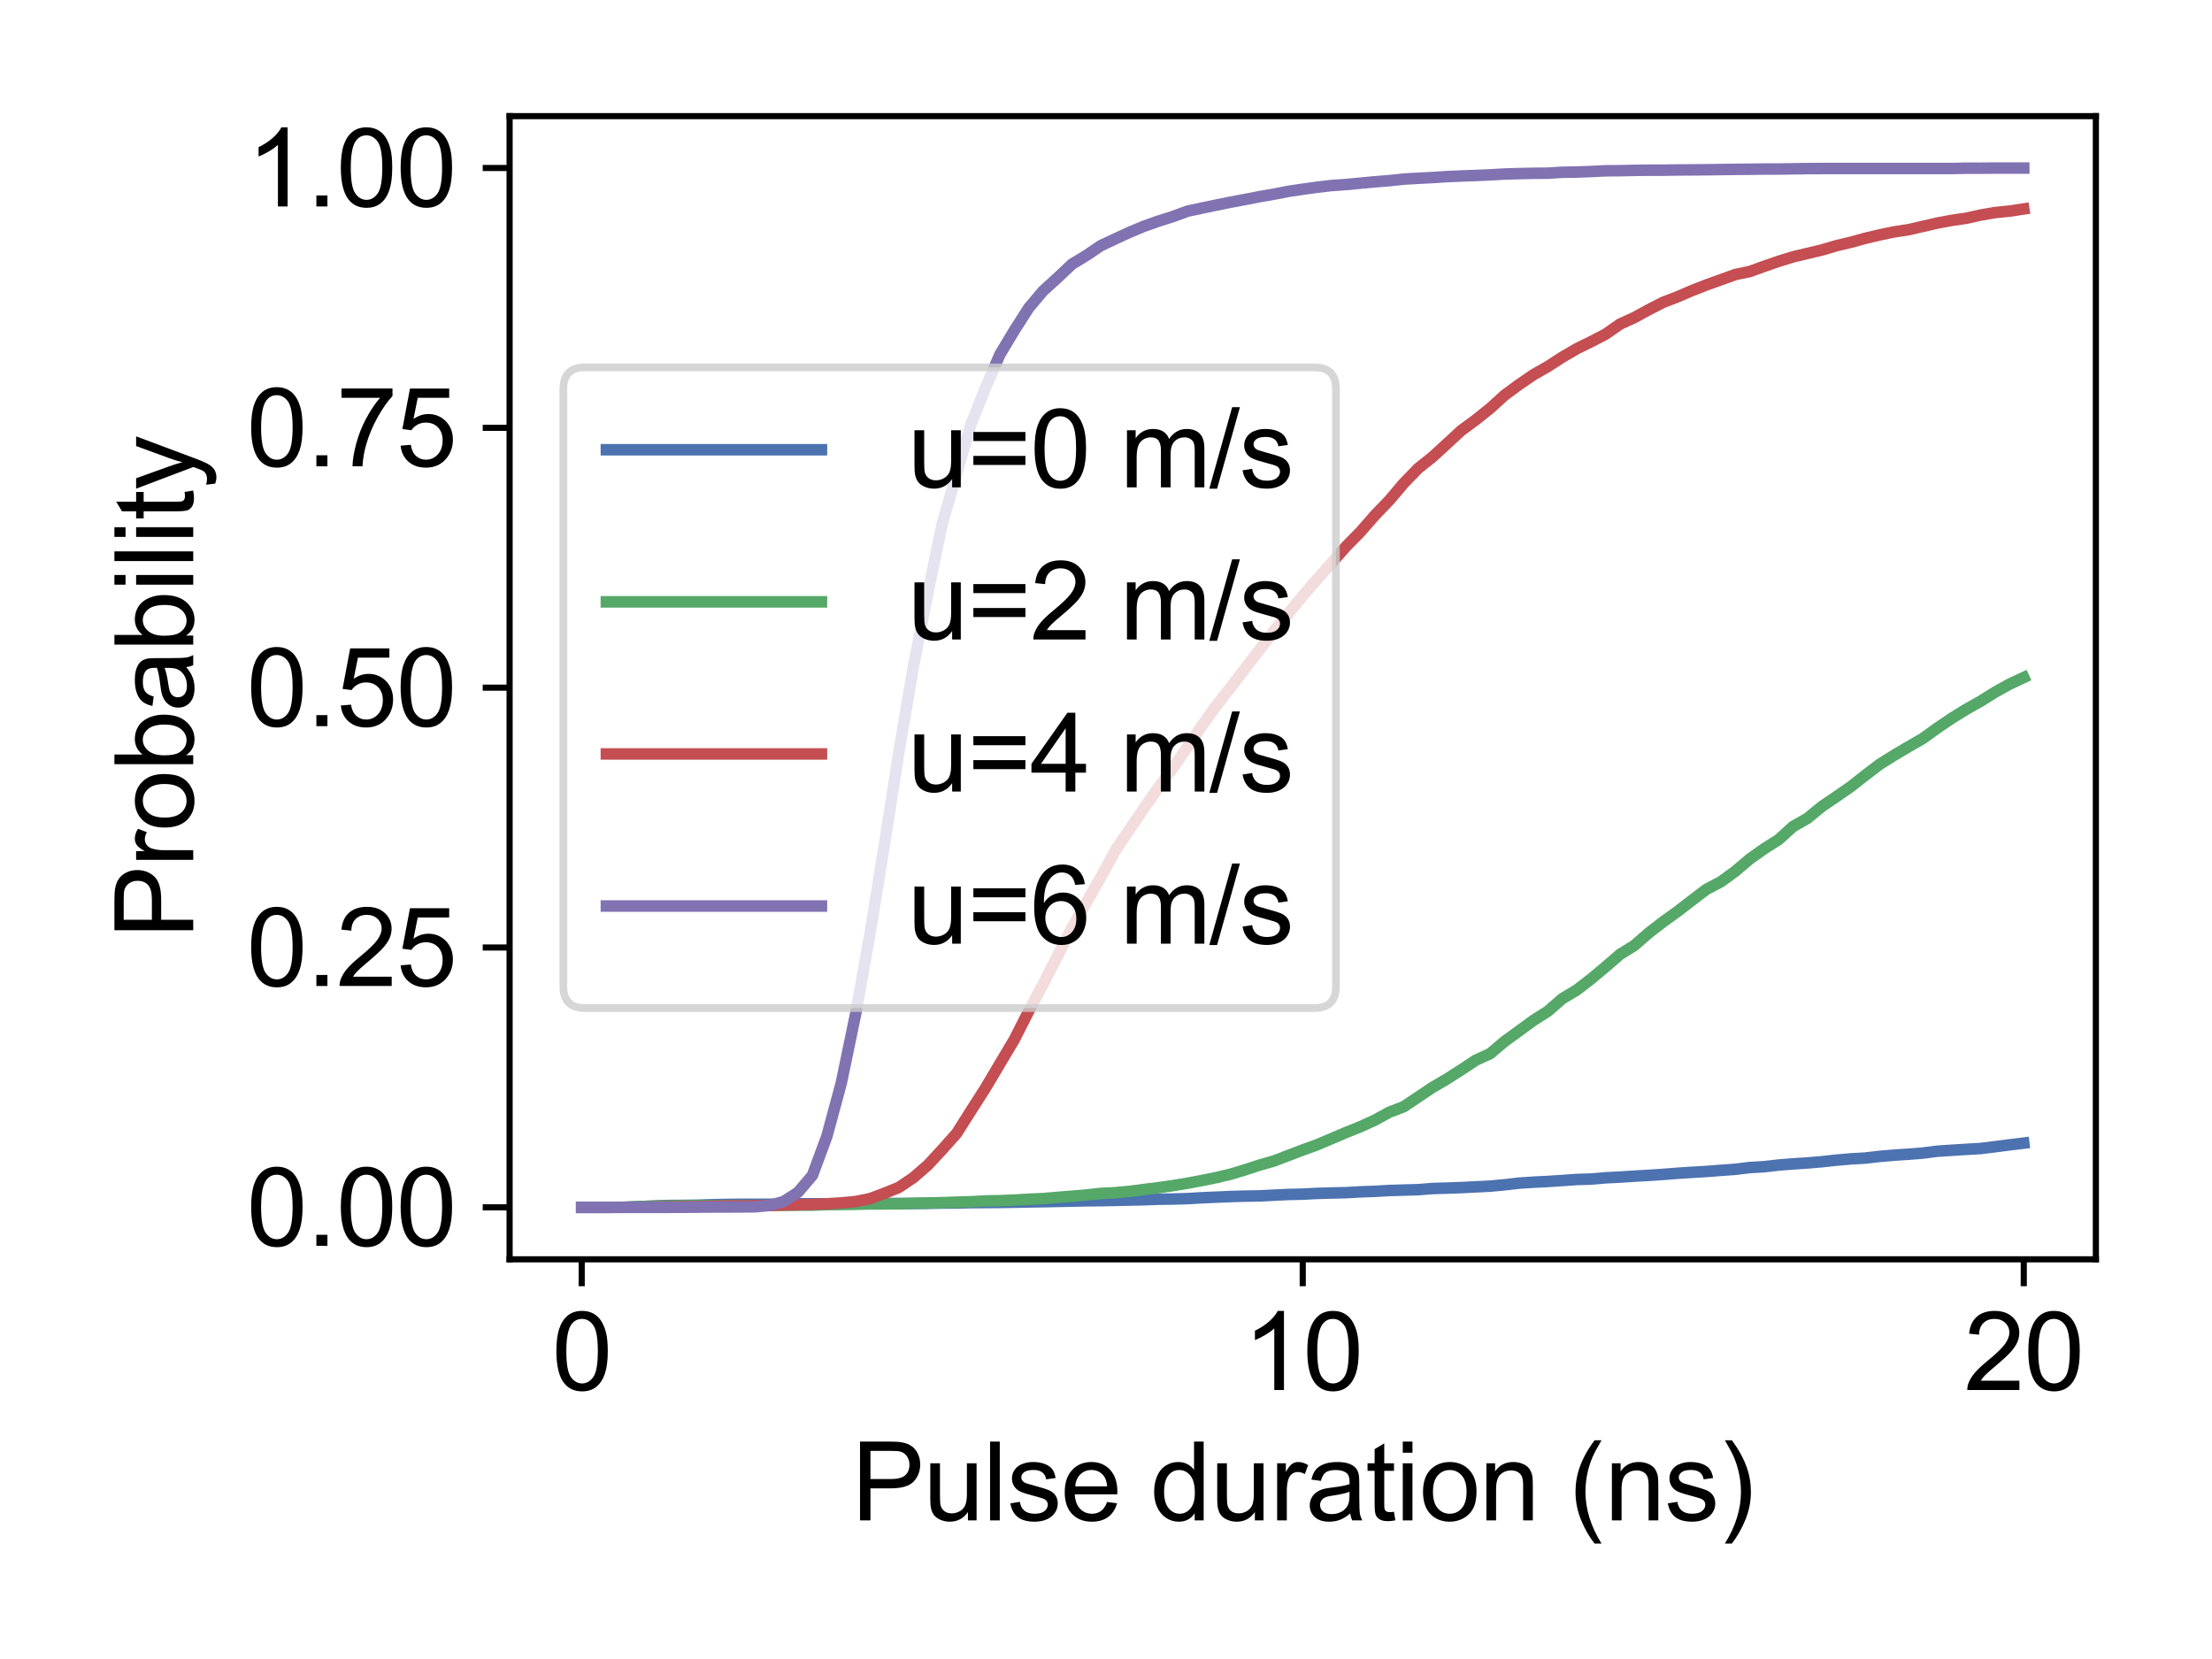 <?xml version="1.0" encoding="utf-8" standalone="no"?>
<!DOCTYPE svg PUBLIC "-//W3C//DTD SVG 1.1//EN"
  "http://www.w3.org/Graphics/SVG/1.1/DTD/svg11.dtd">
<svg xmlns:xlink="http://www.w3.org/1999/xlink" width="288pt" height="216pt" viewBox="0 0 288 216" xmlns="http://www.w3.org/2000/svg" version="1.1">
 <defs>
  <style type="text/css">*{stroke-linejoin: round; stroke-linecap: butt}</style>
 </defs>
 <g id="figure_1">
  <g id="patch_1">
   <path d="M 0 216 
L 288 216 
L 288 0 
L 0 0 
z
" style="fill: #ffffff"/>
  </g>
  <g id="axes_1">
   <g id="patch_2">
    <path d="M 66.35 163.96 
L 272.88 163.96 
L 272.88 15.12 
L 66.35 15.12 
z
" style="fill: #ffffff"/>
   </g>
   <g id="matplotlib.axis_1">
    <g id="xtick_1">
     <g id="line2d_1">
      <defs>
       <path id="m84474accab" d="M 0 0 
L 0 3.5 
" style="stroke: #000000; stroke-width: 0.8"/>
      </defs>
      <g>
       <use xlink:href="#m84474accab" x="75.738" y="163.96" style="stroke: #000000; stroke-width: 0.8"/>
      </g>
     </g>
     <g id="text_1">
      <!-- 0 -->
      <g transform="translate(71.845 180.981)scale(0.14 -0.14)">
       <defs>
        <path id="ArialMT-30" d="M 266 2259 
Q 266 3072 433 3567 
Q 600 4063 929 4331 
Q 1259 4600 1759 4600 
Q 2128 4600 2406 4451 
Q 2684 4303 2865 4023 
Q 3047 3744 3150 3342 
Q 3253 2941 3253 2259 
Q 3253 1453 3087 958 
Q 2922 463 2592 192 
Q 2263 -78 1759 -78 
Q 1097 -78 719 397 
Q 266 969 266 2259 
z
M 844 2259 
Q 844 1131 1108 757 
Q 1372 384 1759 384 
Q 2147 384 2411 759 
Q 2675 1134 2675 2259 
Q 2675 3391 2411 3762 
Q 2147 4134 1753 4134 
Q 1366 4134 1134 3806 
Q 844 3388 844 2259 
z
" transform="scale(0.016)"/>
       </defs>
       <use xlink:href="#ArialMT-30"/>
      </g>
     </g>
    </g>
    <g id="xtick_2">
     <g id="line2d_2">
      <g>
       <use xlink:href="#m84474accab" x="169.615" y="163.96" style="stroke: #000000; stroke-width: 0.8"/>
      </g>
     </g>
     <g id="text_2">
      <!-- 10 -->
      <g transform="translate(161.83 180.981)scale(0.14 -0.14)">
       <defs>
        <path id="ArialMT-31" d="M 2384 0 
L 1822 0 
L 1822 3584 
Q 1619 3391 1289 3197 
Q 959 3003 697 2906 
L 697 3450 
Q 1169 3672 1522 3987 
Q 1875 4303 2022 4600 
L 2384 4600 
L 2384 0 
z
" transform="scale(0.016)"/>
       </defs>
       <use xlink:href="#ArialMT-31"/>
       <use xlink:href="#ArialMT-30" x="55.615"/>
      </g>
     </g>
    </g>
    <g id="xtick_3">
     <g id="line2d_3">
      <g>
       <use xlink:href="#m84474accab" x="263.492" y="163.96" style="stroke: #000000; stroke-width: 0.8"/>
      </g>
     </g>
     <g id="text_3">
      <!-- 20 -->
      <g transform="translate(255.707 180.981)scale(0.14 -0.14)">
       <defs>
        <path id="ArialMT-32" d="M 3222 541 
L 3222 0 
L 194 0 
Q 188 203 259 391 
Q 375 700 629 1000 
Q 884 1300 1366 1694 
Q 2113 2306 2375 2664 
Q 2638 3022 2638 3341 
Q 2638 3675 2398 3904 
Q 2159 4134 1775 4134 
Q 1369 4134 1125 3890 
Q 881 3647 878 3216 
L 300 3275 
Q 359 3922 746 4261 
Q 1134 4600 1788 4600 
Q 2447 4600 2831 4234 
Q 3216 3869 3216 3328 
Q 3216 3053 3103 2787 
Q 2991 2522 2730 2228 
Q 2469 1934 1863 1422 
Q 1356 997 1212 845 
Q 1069 694 975 541 
L 3222 541 
z
" transform="scale(0.016)"/>
       </defs>
       <use xlink:href="#ArialMT-32"/>
       <use xlink:href="#ArialMT-30" x="55.615"/>
      </g>
     </g>
    </g>
    <g id="text_4">
     <!-- Pulse duration (ns) -->
     <g transform="translate(110.868 197.955)scale(0.14 -0.14)">
      <defs>
       <path id="ArialMT-50" d="M 494 0 
L 494 4581 
L 2222 4581 
Q 2678 4581 2919 4538 
Q 3256 4481 3484 4323 
Q 3713 4166 3852 3881 
Q 3991 3597 3991 3256 
Q 3991 2672 3619 2267 
Q 3247 1863 2275 1863 
L 1100 1863 
L 1100 0 
L 494 0 
z
M 1100 2403 
L 2284 2403 
Q 2872 2403 3119 2622 
Q 3366 2841 3366 3238 
Q 3366 3525 3220 3729 
Q 3075 3934 2838 4000 
Q 2684 4041 2272 4041 
L 1100 4041 
L 1100 2403 
z
" transform="scale(0.016)"/>
       <path id="ArialMT-75" d="M 2597 0 
L 2597 488 
Q 2209 -75 1544 -75 
Q 1250 -75 995 37 
Q 741 150 617 320 
Q 494 491 444 738 
Q 409 903 409 1263 
L 409 3319 
L 972 3319 
L 972 1478 
Q 972 1038 1006 884 
Q 1059 663 1231 536 
Q 1403 409 1656 409 
Q 1909 409 2131 539 
Q 2353 669 2445 892 
Q 2538 1116 2538 1541 
L 2538 3319 
L 3100 3319 
L 3100 0 
L 2597 0 
z
" transform="scale(0.016)"/>
       <path id="ArialMT-6c" d="M 409 0 
L 409 4581 
L 972 4581 
L 972 0 
L 409 0 
z
" transform="scale(0.016)"/>
       <path id="ArialMT-73" d="M 197 991 
L 753 1078 
Q 800 744 1014 566 
Q 1228 388 1613 388 
Q 2000 388 2187 545 
Q 2375 703 2375 916 
Q 2375 1106 2209 1216 
Q 2094 1291 1634 1406 
Q 1016 1563 777 1677 
Q 538 1791 414 1992 
Q 291 2194 291 2438 
Q 291 2659 392 2848 
Q 494 3038 669 3163 
Q 800 3259 1026 3326 
Q 1253 3394 1513 3394 
Q 1903 3394 2198 3281 
Q 2494 3169 2634 2976 
Q 2775 2784 2828 2463 
L 2278 2388 
Q 2241 2644 2061 2787 
Q 1881 2931 1553 2931 
Q 1166 2931 1000 2803 
Q 834 2675 834 2503 
Q 834 2394 903 2306 
Q 972 2216 1119 2156 
Q 1203 2125 1616 2013 
Q 2213 1853 2448 1751 
Q 2684 1650 2818 1456 
Q 2953 1263 2953 975 
Q 2953 694 2789 445 
Q 2625 197 2315 61 
Q 2006 -75 1616 -75 
Q 969 -75 630 194 
Q 291 463 197 991 
z
" transform="scale(0.016)"/>
       <path id="ArialMT-65" d="M 2694 1069 
L 3275 997 
Q 3138 488 2766 206 
Q 2394 -75 1816 -75 
Q 1088 -75 661 373 
Q 234 822 234 1631 
Q 234 2469 665 2931 
Q 1097 3394 1784 3394 
Q 2450 3394 2872 2941 
Q 3294 2488 3294 1666 
Q 3294 1616 3291 1516 
L 816 1516 
Q 847 969 1125 678 
Q 1403 388 1819 388 
Q 2128 388 2347 550 
Q 2566 713 2694 1069 
z
M 847 1978 
L 2700 1978 
Q 2663 2397 2488 2606 
Q 2219 2931 1791 2931 
Q 1403 2931 1139 2672 
Q 875 2413 847 1978 
z
" transform="scale(0.016)"/>
       <path id="ArialMT-20" transform="scale(0.016)"/>
       <path id="ArialMT-64" d="M 2575 0 
L 2575 419 
Q 2259 -75 1647 -75 
Q 1250 -75 917 144 
Q 584 363 401 755 
Q 219 1147 219 1656 
Q 219 2153 384 2558 
Q 550 2963 881 3178 
Q 1213 3394 1622 3394 
Q 1922 3394 2156 3267 
Q 2391 3141 2538 2938 
L 2538 4581 
L 3097 4581 
L 3097 0 
L 2575 0 
z
M 797 1656 
Q 797 1019 1065 703 
Q 1334 388 1700 388 
Q 2069 388 2326 689 
Q 2584 991 2584 1609 
Q 2584 2291 2321 2609 
Q 2059 2928 1675 2928 
Q 1300 2928 1048 2622 
Q 797 2316 797 1656 
z
" transform="scale(0.016)"/>
       <path id="ArialMT-72" d="M 416 0 
L 416 3319 
L 922 3319 
L 922 2816 
Q 1116 3169 1280 3281 
Q 1444 3394 1641 3394 
Q 1925 3394 2219 3213 
L 2025 2691 
Q 1819 2813 1613 2813 
Q 1428 2813 1281 2702 
Q 1134 2591 1072 2394 
Q 978 2094 978 1738 
L 978 0 
L 416 0 
z
" transform="scale(0.016)"/>
       <path id="ArialMT-61" d="M 2588 409 
Q 2275 144 1986 34 
Q 1697 -75 1366 -75 
Q 819 -75 525 192 
Q 231 459 231 875 
Q 231 1119 342 1320 
Q 453 1522 633 1644 
Q 813 1766 1038 1828 
Q 1203 1872 1538 1913 
Q 2219 1994 2541 2106 
Q 2544 2222 2544 2253 
Q 2544 2597 2384 2738 
Q 2169 2928 1744 2928 
Q 1347 2928 1158 2789 
Q 969 2650 878 2297 
L 328 2372 
Q 403 2725 575 2942 
Q 747 3159 1072 3276 
Q 1397 3394 1825 3394 
Q 2250 3394 2515 3294 
Q 2781 3194 2906 3042 
Q 3031 2891 3081 2659 
Q 3109 2516 3109 2141 
L 3109 1391 
Q 3109 606 3145 398 
Q 3181 191 3288 0 
L 2700 0 
Q 2613 175 2588 409 
z
M 2541 1666 
Q 2234 1541 1622 1453 
Q 1275 1403 1131 1340 
Q 988 1278 909 1158 
Q 831 1038 831 891 
Q 831 666 1001 516 
Q 1172 366 1500 366 
Q 1825 366 2078 508 
Q 2331 650 2450 897 
Q 2541 1088 2541 1459 
L 2541 1666 
z
" transform="scale(0.016)"/>
       <path id="ArialMT-74" d="M 1650 503 
L 1731 6 
Q 1494 -44 1306 -44 
Q 1000 -44 831 53 
Q 663 150 594 308 
Q 525 466 525 972 
L 525 2881 
L 113 2881 
L 113 3319 
L 525 3319 
L 525 4141 
L 1084 4478 
L 1084 3319 
L 1650 3319 
L 1650 2881 
L 1084 2881 
L 1084 941 
Q 1084 700 1114 631 
Q 1144 563 1211 522 
Q 1278 481 1403 481 
Q 1497 481 1650 503 
z
" transform="scale(0.016)"/>
       <path id="ArialMT-69" d="M 425 3934 
L 425 4581 
L 988 4581 
L 988 3934 
L 425 3934 
z
M 425 0 
L 425 3319 
L 988 3319 
L 988 0 
L 425 0 
z
" transform="scale(0.016)"/>
       <path id="ArialMT-6f" d="M 213 1659 
Q 213 2581 725 3025 
Q 1153 3394 1769 3394 
Q 2453 3394 2887 2945 
Q 3322 2497 3322 1706 
Q 3322 1066 3130 698 
Q 2938 331 2570 128 
Q 2203 -75 1769 -75 
Q 1072 -75 642 372 
Q 213 819 213 1659 
z
M 791 1659 
Q 791 1022 1069 705 
Q 1347 388 1769 388 
Q 2188 388 2466 706 
Q 2744 1025 2744 1678 
Q 2744 2294 2464 2611 
Q 2184 2928 1769 2928 
Q 1347 2928 1069 2612 
Q 791 2297 791 1659 
z
" transform="scale(0.016)"/>
       <path id="ArialMT-6e" d="M 422 0 
L 422 3319 
L 928 3319 
L 928 2847 
Q 1294 3394 1984 3394 
Q 2284 3394 2536 3286 
Q 2788 3178 2913 3003 
Q 3038 2828 3088 2588 
Q 3119 2431 3119 2041 
L 3119 0 
L 2556 0 
L 2556 2019 
Q 2556 2363 2490 2533 
Q 2425 2703 2258 2804 
Q 2091 2906 1866 2906 
Q 1506 2906 1245 2678 
Q 984 2450 984 1813 
L 984 0 
L 422 0 
z
" transform="scale(0.016)"/>
       <path id="ArialMT-28" d="M 1497 -1347 
Q 1031 -759 709 28 
Q 388 816 388 1659 
Q 388 2403 628 3084 
Q 909 3875 1497 4659 
L 1900 4659 
Q 1522 4009 1400 3731 
Q 1209 3300 1100 2831 
Q 966 2247 966 1656 
Q 966 153 1900 -1347 
L 1497 -1347 
z
" transform="scale(0.016)"/>
       <path id="ArialMT-29" d="M 791 -1347 
L 388 -1347 
Q 1322 153 1322 1656 
Q 1322 2244 1188 2822 
Q 1081 3291 891 3722 
Q 769 4003 388 4659 
L 791 4659 
Q 1378 3875 1659 3084 
Q 1900 2403 1900 1659 
Q 1900 816 1576 28 
Q 1253 -759 791 -1347 
z
" transform="scale(0.016)"/>
      </defs>
      <use xlink:href="#ArialMT-50"/>
      <use xlink:href="#ArialMT-75" x="66.699"/>
      <use xlink:href="#ArialMT-6c" x="122.314"/>
      <use xlink:href="#ArialMT-73" x="144.531"/>
      <use xlink:href="#ArialMT-65" x="194.531"/>
      <use xlink:href="#ArialMT-20" x="250.146"/>
      <use xlink:href="#ArialMT-64" x="277.93"/>
      <use xlink:href="#ArialMT-75" x="333.545"/>
      <use xlink:href="#ArialMT-72" x="389.16"/>
      <use xlink:href="#ArialMT-61" x="422.461"/>
      <use xlink:href="#ArialMT-74" x="478.076"/>
      <use xlink:href="#ArialMT-69" x="505.859"/>
      <use xlink:href="#ArialMT-6f" x="528.076"/>
      <use xlink:href="#ArialMT-6e" x="583.691"/>
      <use xlink:href="#ArialMT-20" x="639.307"/>
      <use xlink:href="#ArialMT-28" x="667.09"/>
      <use xlink:href="#ArialMT-6e" x="700.391"/>
      <use xlink:href="#ArialMT-73" x="756.006"/>
      <use xlink:href="#ArialMT-29" x="806.006"/>
     </g>
    </g>
   </g>
   <g id="matplotlib.axis_2">
    <g id="ytick_1">
     <g id="line2d_4">
      <defs>
       <path id="m325575889c" d="M 0 0 
L -3.5 0 
" style="stroke: #000000; stroke-width: 0.8"/>
      </defs>
      <g>
       <use xlink:href="#m325575889c" x="66.35" y="157.195" style="stroke: #000000; stroke-width: 0.8"/>
      </g>
     </g>
     <g id="text_5">
      <!-- 0.00 -->
      <g transform="translate(32.105 162.205)scale(0.14 -0.14)">
       <defs>
        <path id="ArialMT-2e" d="M 581 0 
L 581 641 
L 1222 641 
L 1222 0 
L 581 0 
z
" transform="scale(0.016)"/>
       </defs>
       <use xlink:href="#ArialMT-30"/>
       <use xlink:href="#ArialMT-2e" x="55.615"/>
       <use xlink:href="#ArialMT-30" x="83.398"/>
       <use xlink:href="#ArialMT-30" x="139.014"/>
      </g>
     </g>
    </g>
    <g id="ytick_2">
     <g id="line2d_5">
      <g>
       <use xlink:href="#m325575889c" x="66.35" y="123.364" style="stroke: #000000; stroke-width: 0.8"/>
      </g>
     </g>
     <g id="text_6">
      <!-- 0.25 -->
      <g transform="translate(32.105 128.374)scale(0.14 -0.14)">
       <defs>
        <path id="ArialMT-35" d="M 266 1200 
L 856 1250 
Q 922 819 1161 601 
Q 1400 384 1738 384 
Q 2144 384 2425 690 
Q 2706 997 2706 1503 
Q 2706 1984 2436 2262 
Q 2166 2541 1728 2541 
Q 1456 2541 1237 2417 
Q 1019 2294 894 2097 
L 366 2166 
L 809 4519 
L 3088 4519 
L 3088 3981 
L 1259 3981 
L 1013 2750 
Q 1425 3038 1878 3038 
Q 2478 3038 2890 2622 
Q 3303 2206 3303 1553 
Q 3303 931 2941 478 
Q 2500 -78 1738 -78 
Q 1113 -78 717 272 
Q 322 622 266 1200 
z
" transform="scale(0.016)"/>
       </defs>
       <use xlink:href="#ArialMT-30"/>
       <use xlink:href="#ArialMT-2e" x="55.615"/>
       <use xlink:href="#ArialMT-32" x="83.398"/>
       <use xlink:href="#ArialMT-35" x="139.014"/>
      </g>
     </g>
    </g>
    <g id="ytick_3">
     <g id="line2d_6">
      <g>
       <use xlink:href="#m325575889c" x="66.35" y="89.533" style="stroke: #000000; stroke-width: 0.8"/>
      </g>
     </g>
     <g id="text_7">
      <!-- 0.50 -->
      <g transform="translate(32.105 94.544)scale(0.14 -0.14)">
       <use xlink:href="#ArialMT-30"/>
       <use xlink:href="#ArialMT-2e" x="55.615"/>
       <use xlink:href="#ArialMT-35" x="83.398"/>
       <use xlink:href="#ArialMT-30" x="139.014"/>
      </g>
     </g>
    </g>
    <g id="ytick_4">
     <g id="line2d_7">
      <g>
       <use xlink:href="#m325575889c" x="66.35" y="55.703" style="stroke: #000000; stroke-width: 0.8"/>
      </g>
     </g>
     <g id="text_8">
      <!-- 0.75 -->
      <g transform="translate(32.105 60.713)scale(0.14 -0.14)">
       <defs>
        <path id="ArialMT-37" d="M 303 3981 
L 303 4522 
L 3269 4522 
L 3269 4084 
Q 2831 3619 2401 2847 
Q 1972 2075 1738 1259 
Q 1569 684 1522 0 
L 944 0 
Q 953 541 1156 1306 
Q 1359 2072 1739 2783 
Q 2119 3494 2547 3981 
L 303 3981 
z
" transform="scale(0.016)"/>
       </defs>
       <use xlink:href="#ArialMT-30"/>
       <use xlink:href="#ArialMT-2e" x="55.615"/>
       <use xlink:href="#ArialMT-37" x="83.398"/>
       <use xlink:href="#ArialMT-35" x="139.014"/>
      </g>
     </g>
    </g>
    <g id="ytick_5">
     <g id="line2d_8">
      <g>
       <use xlink:href="#m325575889c" x="66.35" y="21.872" style="stroke: #000000; stroke-width: 0.8"/>
      </g>
     </g>
     <g id="text_9">
      <!-- 1.00 -->
      <g transform="translate(32.105 26.882)scale(0.14 -0.14)">
       <use xlink:href="#ArialMT-31"/>
       <use xlink:href="#ArialMT-2e" x="55.615"/>
       <use xlink:href="#ArialMT-30" x="83.398"/>
       <use xlink:href="#ArialMT-30" x="139.014"/>
      </g>
     </g>
    </g>
    <g id="text_10">
     <!-- Probability -->
     <g transform="translate(25.158 122.221)rotate(-90)scale(0.14 -0.14)">
      <defs>
       <path id="ArialMT-62" d="M 941 0 
L 419 0 
L 419 4581 
L 981 4581 
L 981 2947 
Q 1338 3394 1891 3394 
Q 2197 3394 2470 3270 
Q 2744 3147 2920 2923 
Q 3097 2700 3197 2384 
Q 3297 2069 3297 1709 
Q 3297 856 2875 390 
Q 2453 -75 1863 -75 
Q 1275 -75 941 416 
L 941 0 
z
M 934 1684 
Q 934 1088 1097 822 
Q 1363 388 1816 388 
Q 2184 388 2453 708 
Q 2722 1028 2722 1663 
Q 2722 2313 2464 2622 
Q 2206 2931 1841 2931 
Q 1472 2931 1203 2611 
Q 934 2291 934 1684 
z
" transform="scale(0.016)"/>
       <path id="ArialMT-79" d="M 397 -1278 
L 334 -750 
Q 519 -800 656 -800 
Q 844 -800 956 -737 
Q 1069 -675 1141 -563 
Q 1194 -478 1313 -144 
Q 1328 -97 1363 -6 
L 103 3319 
L 709 3319 
L 1400 1397 
Q 1534 1031 1641 628 
Q 1738 1016 1872 1384 
L 2581 3319 
L 3144 3319 
L 1881 -56 
Q 1678 -603 1566 -809 
Q 1416 -1088 1222 -1217 
Q 1028 -1347 759 -1347 
Q 597 -1347 397 -1278 
z
" transform="scale(0.016)"/>
      </defs>
      <use xlink:href="#ArialMT-50"/>
      <use xlink:href="#ArialMT-72" x="66.699"/>
      <use xlink:href="#ArialMT-6f" x="100"/>
      <use xlink:href="#ArialMT-62" x="155.615"/>
      <use xlink:href="#ArialMT-61" x="211.23"/>
      <use xlink:href="#ArialMT-62" x="266.846"/>
      <use xlink:href="#ArialMT-69" x="322.461"/>
      <use xlink:href="#ArialMT-6c" x="344.678"/>
      <use xlink:href="#ArialMT-69" x="366.895"/>
      <use xlink:href="#ArialMT-74" x="389.111"/>
      <use xlink:href="#ArialMT-79" x="416.895"/>
     </g>
    </g>
   </g>
   <g id="line2d_9">
    <path d="M 75.738 157.195 
L 77.615 157.195 
L 79.493 157.195 
L 81.37 157.181 
L 83.248 157.1 
L 85.125 157.019 
L 87.003 156.951 
L 88.881 156.937 
L 90.758 156.91 
L 92.636 156.856 
L 94.513 156.816 
L 96.391 156.789 
L 98.268 156.789 
L 100.146 156.789 
L 102.023 156.789 
L 103.901 156.734 
L 105.778 156.734 
L 107.656 156.734 
L 109.534 156.721 
L 111.411 156.707 
L 113.289 156.694 
L 115.166 156.694 
L 117.044 156.694 
L 118.921 156.694 
L 120.799 156.68 
L 122.676 156.64 
L 124.554 156.626 
L 126.431 156.586 
L 128.309 156.572 
L 130.187 156.559 
L 132.064 156.531 
L 133.942 156.491 
L 135.819 156.464 
L 137.697 156.423 
L 139.574 156.383 
L 141.452 156.342 
L 143.329 156.328 
L 145.207 156.288 
L 147.084 156.247 
L 148.962 156.207 
L 150.84 156.139 
L 152.717 156.112 
L 154.595 156.058 
L 156.472 155.95 
L 158.35 155.868 
L 160.227 155.787 
L 162.105 155.733 
L 163.982 155.706 
L 165.86 155.611 
L 167.737 155.517 
L 169.615 155.476 
L 171.493 155.381 
L 173.37 155.327 
L 175.248 155.286 
L 177.125 155.178 
L 179.003 155.111 
L 180.88 155.002 
L 182.758 154.948 
L 184.635 154.894 
L 186.513 154.745 
L 188.39 154.691 
L 190.268 154.623 
L 192.146 154.529 
L 194.023 154.434 
L 195.901 154.258 
L 197.778 154.042 
L 199.656 153.92 
L 201.533 153.825 
L 203.411 153.703 
L 205.288 153.568 
L 207.166 153.514 
L 209.043 153.351 
L 210.921 153.257 
L 212.799 153.135 
L 214.676 153.027 
L 216.554 152.905 
L 218.431 152.756 
L 220.309 152.634 
L 222.186 152.526 
L 224.064 152.377 
L 225.941 152.242 
L 227.819 152.012 
L 229.696 151.903 
L 231.574 151.687 
L 233.452 151.538 
L 235.329 151.416 
L 237.207 151.254 
L 239.084 151.051 
L 240.962 150.889 
L 242.839 150.78 
L 244.717 150.564 
L 246.594 150.401 
L 248.472 150.28 
L 250.349 150.131 
L 252.227 149.887 
L 254.105 149.765 
L 255.982 149.644 
L 257.86 149.535 
L 259.737 149.305 
L 261.615 149.062 
L 263.492 148.832 
" clip-path="url(#p5ad7698d88)" style="fill: none; stroke: #4c72b0; stroke-width: 1.5; stroke-linecap: square"/>
   </g>
   <g id="line2d_10">
    <path d="M 75.738 157.195 
L 77.615 157.195 
L 79.493 157.195 
L 81.37 157.181 
L 83.248 157.113 
L 85.125 157.046 
L 87.003 157.019 
L 88.881 156.978 
L 90.758 156.978 
L 92.636 156.978 
L 94.513 156.951 
L 96.391 156.951 
L 98.268 156.951 
L 100.146 156.937 
L 102.023 156.924 
L 103.901 156.91 
L 105.778 156.91 
L 107.656 156.843 
L 109.534 156.829 
L 111.411 156.802 
L 113.289 156.748 
L 115.166 156.748 
L 117.044 156.734 
L 118.921 156.667 
L 120.799 156.626 
L 122.676 156.586 
L 124.554 156.518 
L 126.431 156.464 
L 128.309 156.356 
L 130.187 156.328 
L 132.064 156.247 
L 133.942 156.139 
L 135.819 156.058 
L 137.697 155.895 
L 139.574 155.747 
L 141.452 155.584 
L 143.329 155.381 
L 145.207 155.286 
L 147.084 155.111 
L 148.962 154.867 
L 150.84 154.637 
L 152.717 154.366 
L 154.595 154.055 
L 156.472 153.703 
L 158.35 153.324 
L 160.227 152.878 
L 162.105 152.309 
L 163.982 151.7 
L 165.86 151.159 
L 167.737 150.442 
L 169.615 149.725 
L 171.493 149.048 
L 173.37 148.25 
L 175.248 147.451 
L 177.125 146.694 
L 179.003 145.841 
L 180.88 144.813 
L 182.758 144.095 
L 184.635 142.837 
L 186.513 141.578 
L 188.39 140.482 
L 190.268 139.278 
L 192.146 138.033 
L 194.023 137.18 
L 195.901 135.584 
L 197.778 134.23 
L 199.656 132.85 
L 201.533 131.659 
L 203.411 130.022 
L 205.288 128.899 
L 207.166 127.451 
L 209.043 125.881 
L 210.921 124.257 
L 212.799 123.093 
L 214.676 121.456 
L 216.554 120.008 
L 218.431 118.655 
L 220.309 117.207 
L 222.186 115.786 
L 224.064 114.798 
L 225.941 113.431 
L 227.819 111.834 
L 229.696 110.508 
L 231.574 109.317 
L 233.452 107.612 
L 235.329 106.543 
L 237.207 105.001 
L 239.084 103.729 
L 240.962 102.429 
L 242.839 100.954 
L 244.717 99.52 
L 246.594 98.343 
L 248.472 97.233 
L 250.349 96.151 
L 252.227 94.797 
L 254.105 93.525 
L 255.982 92.361 
L 257.86 91.306 
L 259.737 90.129 
L 261.615 89.087 
L 263.492 88.207 
" clip-path="url(#p5ad7698d88)" style="fill: none; stroke: #55a868; stroke-width: 1.5; stroke-linecap: square"/>
   </g>
   <g id="line2d_11">
    <path d="M 75.738 157.195 
L 77.615 157.195 
L 79.493 157.195 
L 81.37 157.195 
L 83.248 157.181 
L 85.125 157.154 
L 87.003 157.14 
L 88.881 157.113 
L 90.758 157.1 
L 92.636 157.046 
L 94.513 157.005 
L 96.391 156.992 
L 98.268 156.964 
L 100.146 156.951 
L 102.023 156.897 
L 103.901 156.856 
L 105.778 156.816 
L 107.656 156.734 
L 109.534 156.613 
L 111.411 156.437 
L 113.289 156.058 
L 115.166 155.354 
L 117.044 154.596 
L 118.921 153.324 
L 120.799 151.7 
L 122.676 149.671 
L 124.554 147.56 
L 126.431 144.596 
L 128.309 141.66 
L 130.187 138.493 
L 132.064 135.34 
L 133.942 131.646 
L 135.819 128.114 
L 137.697 124.446 
L 139.574 120.766 
L 141.452 117.491 
L 143.329 114.203 
L 145.207 110.752 
L 147.084 107.964 
L 148.962 105.204 
L 150.84 102.511 
L 152.717 99.994 
L 154.595 97.247 
L 156.472 94.513 
L 158.35 91.915 
L 160.227 89.493 
L 162.105 87.043 
L 163.982 84.607 
L 165.86 82.172 
L 167.737 79.885 
L 169.615 77.571 
L 171.493 75.406 
L 173.37 73.295 
L 175.248 71.156 
L 177.125 69.248 
L 179.003 67.097 
L 180.88 65.148 
L 182.758 62.929 
L 184.635 60.994 
L 186.513 59.492 
L 188.39 57.773 
L 190.268 56.041 
L 192.146 54.661 
L 194.023 53.159 
L 195.901 51.453 
L 197.778 50.073 
L 199.656 48.788 
L 201.533 47.719 
L 203.411 46.501 
L 205.288 45.405 
L 207.166 44.484 
L 209.043 43.51 
L 210.921 42.197 
L 212.799 41.345 
L 214.676 40.316 
L 216.554 39.356 
L 218.431 38.638 
L 220.309 37.826 
L 222.186 37.096 
L 224.064 36.419 
L 225.941 35.742 
L 227.819 35.35 
L 229.696 34.673 
L 231.574 34.024 
L 233.452 33.442 
L 235.329 32.995 
L 237.207 32.549 
L 239.084 31.994 
L 240.962 31.547 
L 242.839 31.033 
L 244.717 30.587 
L 246.594 30.194 
L 248.472 29.91 
L 250.349 29.477 
L 252.227 29.044 
L 254.105 28.692 
L 255.982 28.422 
L 257.86 28.002 
L 259.737 27.677 
L 261.615 27.488 
L 263.492 27.204 
" clip-path="url(#p5ad7698d88)" style="fill: none; stroke: #c44e52; stroke-width: 1.5; stroke-linecap: square"/>
   </g>
   <g id="line2d_12">
    <path d="M 75.738 157.195 
L 77.615 157.195 
L 79.493 157.195 
L 81.37 157.195 
L 83.248 157.195 
L 85.125 157.195 
L 87.003 157.195 
L 88.881 157.181 
L 90.758 157.167 
L 92.636 157.154 
L 94.513 157.154 
L 96.391 157.14 
L 98.268 157.127 
L 100.146 156.951 
L 102.023 156.437 
L 103.901 155.232 
L 105.778 153.027 
L 107.656 147.952 
L 109.534 141.01 
L 111.411 131.984 
L 113.289 121.483 
L 115.166 109.859 
L 117.044 97.856 
L 118.921 86.8 
L 120.799 77.232 
L 122.676 68.193 
L 124.554 61.67 
L 126.431 55.215 
L 128.309 50.493 
L 130.187 46.149 
L 132.064 43.023 
L 133.942 40.086 
L 135.819 37.867 
L 137.697 36.162 
L 139.574 34.389 
L 141.452 33.253 
L 143.329 31.981 
L 145.207 31.101 
L 147.084 30.235 
L 148.962 29.45 
L 150.84 28.787 
L 152.717 28.191 
L 154.595 27.501 
L 156.472 27.095 
L 158.35 26.703 
L 160.227 26.324 
L 162.105 25.972 
L 163.982 25.607 
L 165.86 25.282 
L 167.737 24.917 
L 169.615 24.633 
L 171.493 24.375 
L 173.37 24.159 
L 175.248 24.024 
L 177.125 23.848 
L 179.003 23.672 
L 180.88 23.523 
L 182.758 23.32 
L 184.635 23.212 
L 186.513 23.117 
L 188.39 22.995 
L 190.268 22.914 
L 192.146 22.846 
L 194.023 22.765 
L 195.901 22.657 
L 197.778 22.603 
L 199.656 22.562 
L 201.533 22.549 
L 203.411 22.427 
L 205.288 22.4 
L 207.166 22.332 
L 209.043 22.237 
L 210.921 22.224 
L 212.799 22.183 
L 214.676 22.156 
L 216.554 22.156 
L 218.431 22.129 
L 220.309 22.116 
L 222.186 22.102 
L 224.064 22.075 
L 225.941 22.048 
L 227.819 22.034 
L 229.696 22.007 
L 231.574 22.007 
L 233.452 21.98 
L 235.329 21.953 
L 237.207 21.94 
L 239.084 21.94 
L 240.962 21.94 
L 242.839 21.94 
L 244.717 21.94 
L 246.594 21.94 
L 248.472 21.94 
L 250.349 21.94 
L 252.227 21.94 
L 254.105 21.94 
L 255.982 21.899 
L 257.86 21.899 
L 259.737 21.885 
L 261.615 21.885 
L 263.492 21.885 
" clip-path="url(#p5ad7698d88)" style="fill: none; stroke: #8172b2; stroke-width: 1.5; stroke-linecap: square"/>
   </g>
   <g id="patch_3">
    <path d="M 66.35 163.96 
L 66.35 15.12 
" style="fill: none; stroke: #000000; stroke-width: 0.8; stroke-linejoin: miter; stroke-linecap: square"/>
   </g>
   <g id="patch_4">
    <path d="M 272.88 163.96 
L 272.88 15.12 
" style="fill: none; stroke: #000000; stroke-width: 0.8; stroke-linejoin: miter; stroke-linecap: square"/>
   </g>
   <g id="patch_5">
    <path d="M 66.35 163.96 
L 272.88 163.96 
" style="fill: none; stroke: #000000; stroke-width: 0.8; stroke-linejoin: miter; stroke-linecap: square"/>
   </g>
   <g id="patch_6">
    <path d="M 66.35 15.12 
L 272.88 15.12 
" style="fill: none; stroke: #000000; stroke-width: 0.8; stroke-linejoin: miter; stroke-linecap: square"/>
   </g>
   <g id="legend_1">
    <g id="patch_7">
     <path d="M 76.15 131.247 
L 171.138 131.247 
Q 173.938 131.247 173.938 128.447 
L 173.938 50.633 
Q 173.938 47.833 171.138 47.833 
L 76.15 47.833 
Q 73.35 47.833 73.35 50.633 
L 73.35 128.447 
Q 73.35 131.247 76.15 131.247 
z
" style="fill: #ffffff; opacity: 0.8; stroke: #cccccc; stroke-linejoin: miter"/>
    </g>
    <g id="line2d_13">
     <path d="M 78.95 58.554 
L 92.95 58.554 
L 106.95 58.554 
" style="fill: none; stroke: #4c72b0; stroke-width: 1.5; stroke-linecap: square"/>
    </g>
    <g id="text_11">
     <!-- u=0 m/s -->
     <g transform="translate(118.15 63.454)scale(0.14 -0.14)">
      <defs>
       <path id="ArialMT-3d" d="M 3381 2694 
L 356 2694 
L 356 3219 
L 3381 3219 
L 3381 2694 
z
M 3381 1303 
L 356 1303 
L 356 1828 
L 3381 1828 
L 3381 1303 
z
" transform="scale(0.016)"/>
       <path id="ArialMT-6d" d="M 422 0 
L 422 3319 
L 925 3319 
L 925 2853 
Q 1081 3097 1340 3245 
Q 1600 3394 1931 3394 
Q 2300 3394 2536 3241 
Q 2772 3088 2869 2813 
Q 3263 3394 3894 3394 
Q 4388 3394 4653 3120 
Q 4919 2847 4919 2278 
L 4919 0 
L 4359 0 
L 4359 2091 
Q 4359 2428 4304 2576 
Q 4250 2725 4106 2815 
Q 3963 2906 3769 2906 
Q 3419 2906 3187 2673 
Q 2956 2441 2956 1928 
L 2956 0 
L 2394 0 
L 2394 2156 
Q 2394 2531 2256 2718 
Q 2119 2906 1806 2906 
Q 1569 2906 1367 2781 
Q 1166 2656 1075 2415 
Q 984 2175 984 1722 
L 984 0 
L 422 0 
z
" transform="scale(0.016)"/>
       <path id="ArialMT-2f" d="M 0 -78 
L 1328 4659 
L 1778 4659 
L 453 -78 
L 0 -78 
z
" transform="scale(0.016)"/>
      </defs>
      <use xlink:href="#ArialMT-75"/>
      <use xlink:href="#ArialMT-3d" x="55.615"/>
      <use xlink:href="#ArialMT-30" x="114.014"/>
      <use xlink:href="#ArialMT-20" x="169.629"/>
      <use xlink:href="#ArialMT-6d" x="197.412"/>
      <use xlink:href="#ArialMT-2f" x="280.713"/>
      <use xlink:href="#ArialMT-73" x="308.496"/>
     </g>
    </g>
    <g id="line2d_14">
     <path d="M 78.95 78.358 
L 92.95 78.358 
L 106.95 78.358 
" style="fill: none; stroke: #55a868; stroke-width: 1.5; stroke-linecap: square"/>
    </g>
    <g id="text_12">
     <!-- u=2 m/s -->
     <g transform="translate(118.15 83.257)scale(0.14 -0.14)">
      <use xlink:href="#ArialMT-75"/>
      <use xlink:href="#ArialMT-3d" x="55.615"/>
      <use xlink:href="#ArialMT-32" x="114.014"/>
      <use xlink:href="#ArialMT-20" x="169.629"/>
      <use xlink:href="#ArialMT-6d" x="197.412"/>
      <use xlink:href="#ArialMT-2f" x="280.713"/>
      <use xlink:href="#ArialMT-73" x="308.496"/>
     </g>
    </g>
    <g id="line2d_15">
     <path d="M 78.95 98.161 
L 92.95 98.161 
L 106.95 98.161 
" style="fill: none; stroke: #c44e52; stroke-width: 1.5; stroke-linecap: square"/>
    </g>
    <g id="text_13">
     <!-- u=4 m/s -->
     <g transform="translate(118.15 103.061)scale(0.14 -0.14)">
      <defs>
       <path id="ArialMT-34" d="M 2069 0 
L 2069 1097 
L 81 1097 
L 81 1613 
L 2172 4581 
L 2631 4581 
L 2631 1613 
L 3250 1613 
L 3250 1097 
L 2631 1097 
L 2631 0 
L 2069 0 
z
M 2069 1613 
L 2069 3678 
L 634 1613 
L 2069 1613 
z
" transform="scale(0.016)"/>
      </defs>
      <use xlink:href="#ArialMT-75"/>
      <use xlink:href="#ArialMT-3d" x="55.615"/>
      <use xlink:href="#ArialMT-34" x="114.014"/>
      <use xlink:href="#ArialMT-20" x="169.629"/>
      <use xlink:href="#ArialMT-6d" x="197.412"/>
      <use xlink:href="#ArialMT-2f" x="280.713"/>
      <use xlink:href="#ArialMT-73" x="308.496"/>
     </g>
    </g>
    <g id="line2d_16">
     <path d="M 78.95 117.964 
L 92.95 117.964 
L 106.95 117.964 
" style="fill: none; stroke: #8172b2; stroke-width: 1.5; stroke-linecap: square"/>
    </g>
    <g id="text_14">
     <!-- u=6 m/s -->
     <g transform="translate(118.15 122.864)scale(0.14 -0.14)">
      <defs>
       <path id="ArialMT-36" d="M 3184 3459 
L 2625 3416 
Q 2550 3747 2413 3897 
Q 2184 4138 1850 4138 
Q 1581 4138 1378 3988 
Q 1113 3794 959 3422 
Q 806 3050 800 2363 
Q 1003 2672 1297 2822 
Q 1591 2972 1913 2972 
Q 2475 2972 2870 2558 
Q 3266 2144 3266 1488 
Q 3266 1056 3080 686 
Q 2894 316 2569 119 
Q 2244 -78 1831 -78 
Q 1128 -78 684 439 
Q 241 956 241 2144 
Q 241 3472 731 4075 
Q 1159 4600 1884 4600 
Q 2425 4600 2770 4297 
Q 3116 3994 3184 3459 
z
M 888 1484 
Q 888 1194 1011 928 
Q 1134 663 1356 523 
Q 1578 384 1822 384 
Q 2178 384 2434 671 
Q 2691 959 2691 1453 
Q 2691 1928 2437 2201 
Q 2184 2475 1800 2475 
Q 1419 2475 1153 2201 
Q 888 1928 888 1484 
z
" transform="scale(0.016)"/>
      </defs>
      <use xlink:href="#ArialMT-75"/>
      <use xlink:href="#ArialMT-3d" x="55.615"/>
      <use xlink:href="#ArialMT-36" x="114.014"/>
      <use xlink:href="#ArialMT-20" x="169.629"/>
      <use xlink:href="#ArialMT-6d" x="197.412"/>
      <use xlink:href="#ArialMT-2f" x="280.713"/>
      <use xlink:href="#ArialMT-73" x="308.496"/>
     </g>
    </g>
   </g>
  </g>
 </g>
 <defs>
  <clipPath id="p5ad7698d88">
   <rect x="66.35" y="15.12" width="206.53" height="148.84"/>
  </clipPath>
 </defs>
</svg>
